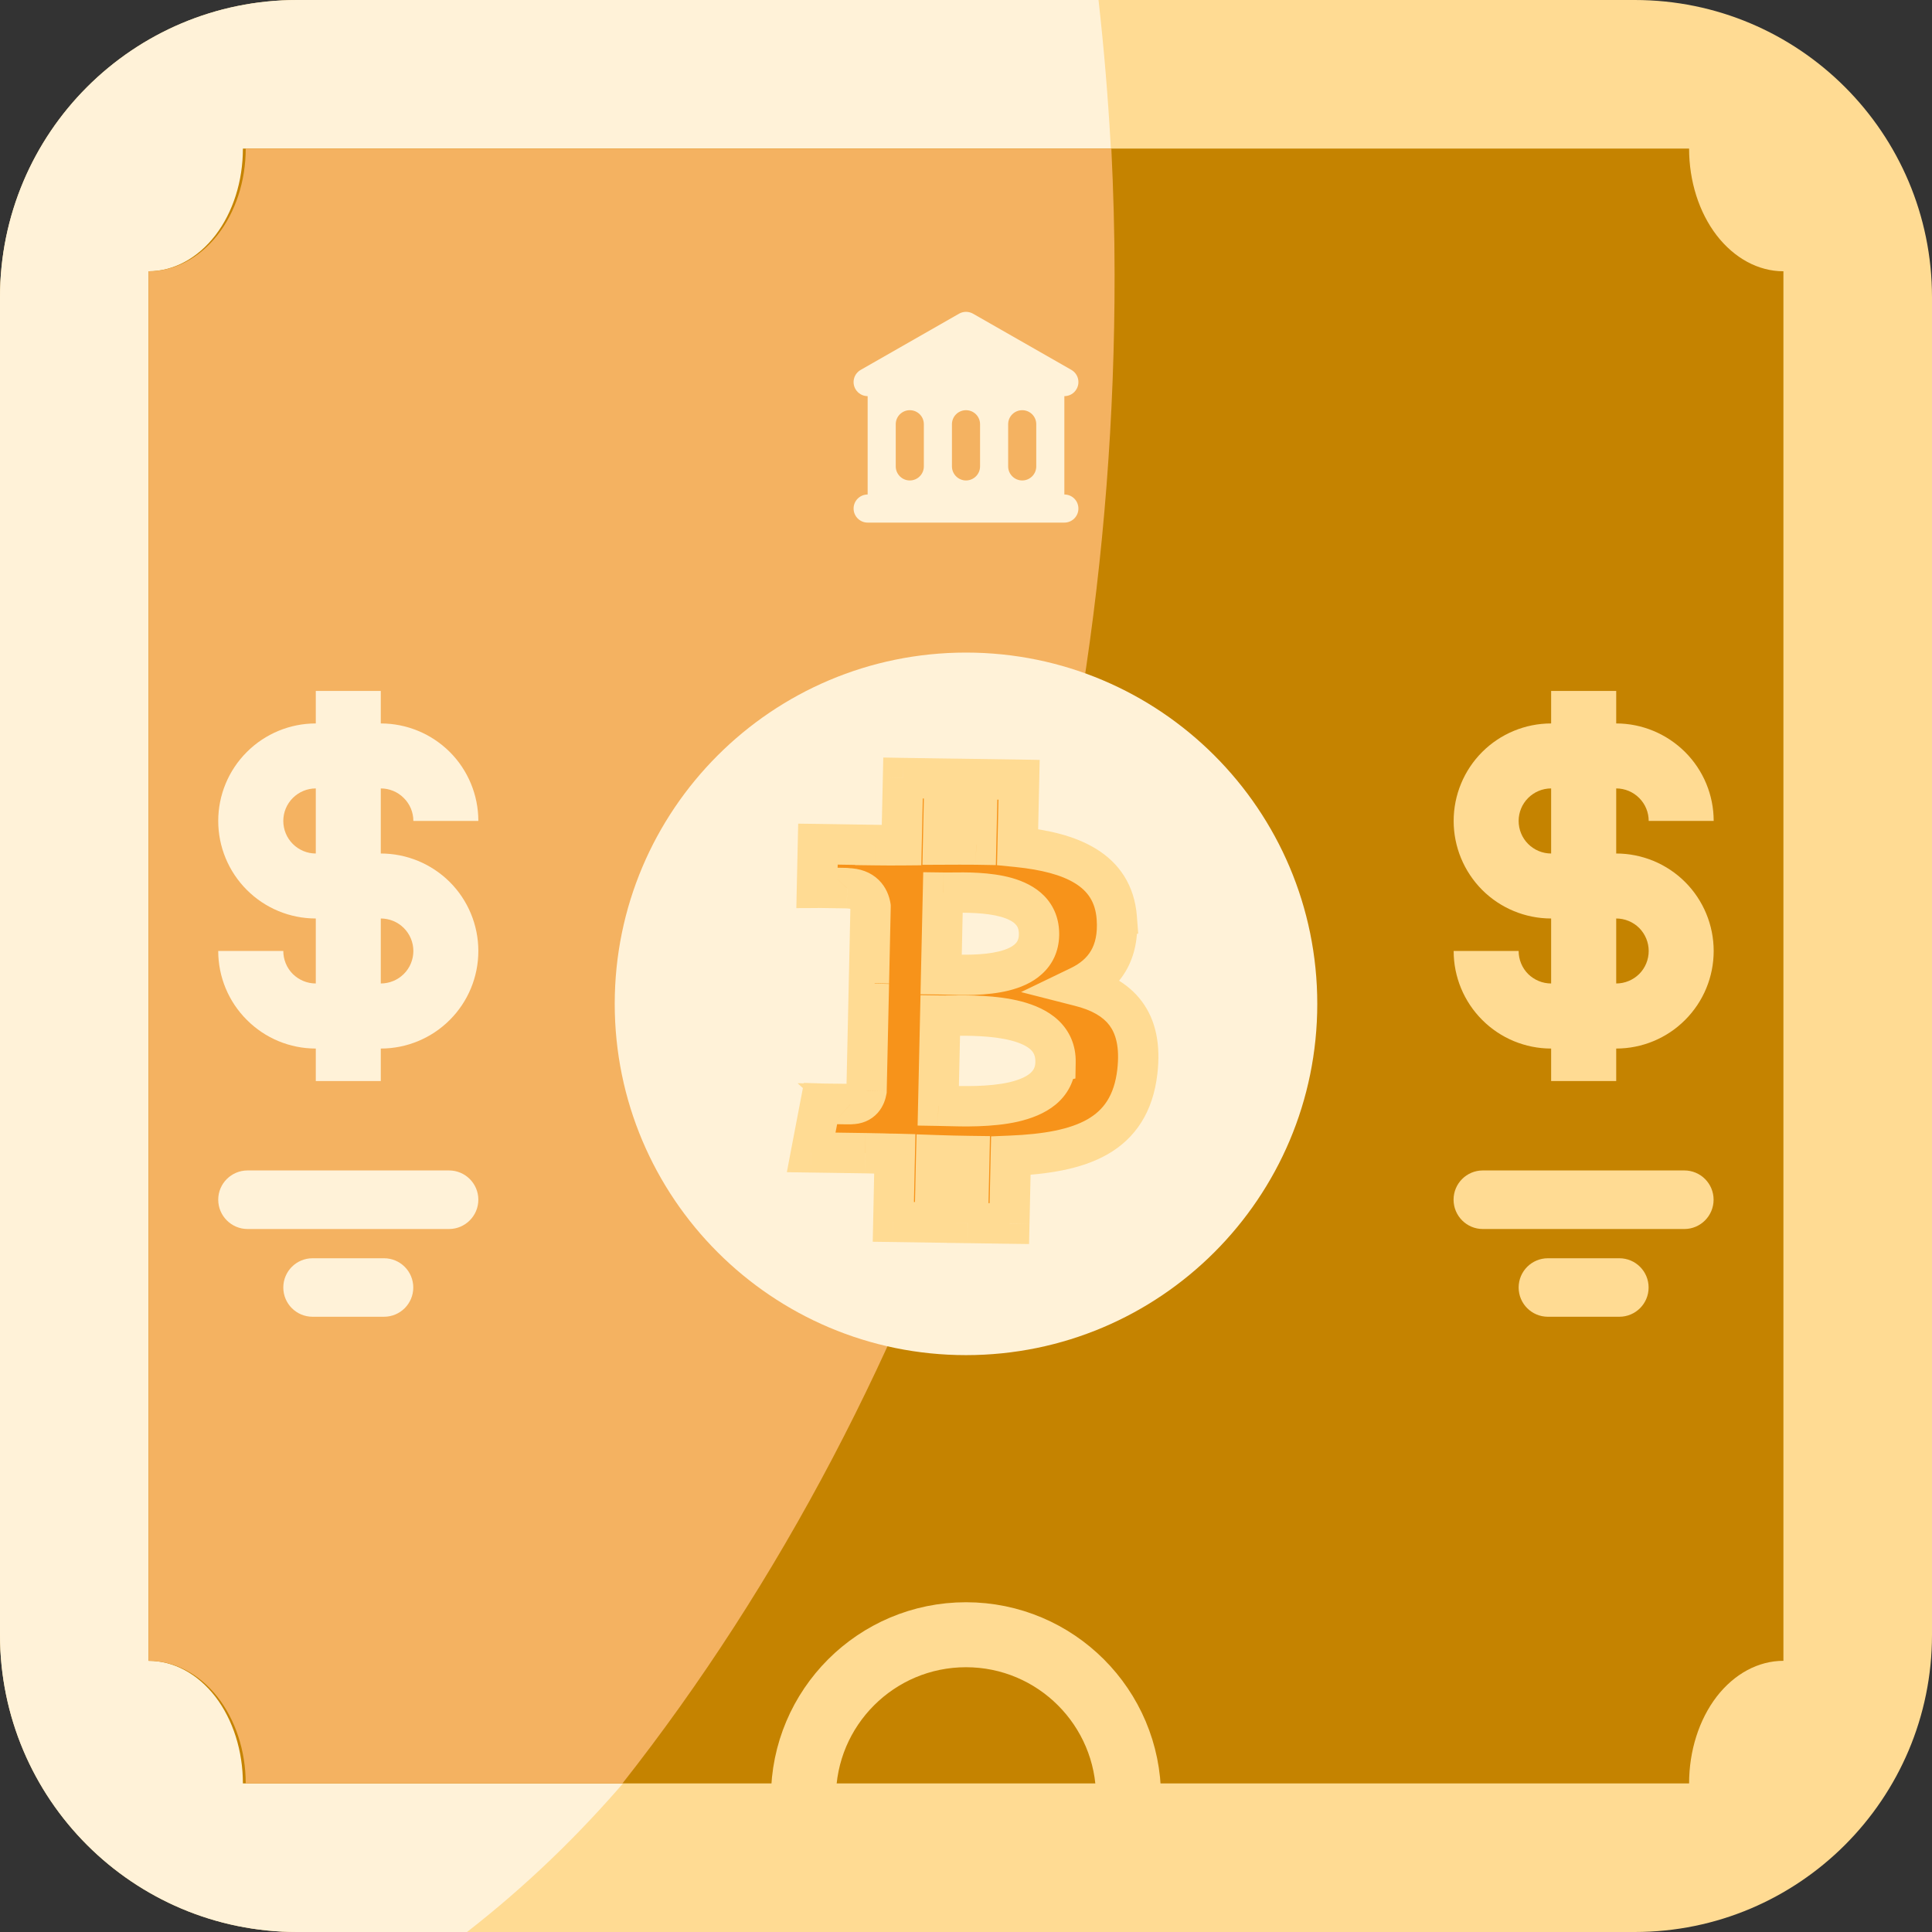 <svg width="22" height="22" viewBox="0 0 22 22" fill="none" xmlns="http://www.w3.org/2000/svg">
<rect x="0" y="0" width="22" height="22" fill="#333333" stroke="none"/>
<path d="M0 3.385C0 1.515 1.515 0 3.385 0H18.615C20.485 0 22 1.515 22 3.385V18.615C22 20.485 20.485 22 18.615 22H3.385C1.515 22 0 20.485 0 18.615V3.385Z" fill="#FFDB93"/>
<path d="M0 18.615C0 20.485 1.515 22 3.385 22H5.318C8.038 19.885 9.479 16.898 10.756 13.652C12.033 10.405 12.694 6.848 12.692 3.245C12.691 2.16 12.63 1.076 12.509 0H3.385C1.515 0 0 1.515 0 3.385V18.615Z" fill="#FFF2D8"/>
<path d="M2.766 1.692C2.766 2.063 2.653 2.418 2.452 2.68C2.25 2.941 1.977 3.089 1.692 3.089V18.912C1.977 18.912 2.25 19.059 2.452 19.32C2.653 19.582 2.766 19.938 2.766 20.308H19.234C19.234 19.938 19.347 19.582 19.548 19.32C19.75 19.059 20.023 18.912 20.308 18.912V3.089C20.023 3.089 19.75 2.941 19.548 2.68C19.347 2.418 19.234 2.063 19.234 1.692H2.766Z" fill="#C58300"/>
<path d="M1.692 3.089V18.912C1.986 18.912 2.267 19.059 2.474 19.32C2.681 19.582 2.798 19.938 2.798 20.308H7.088C10.683 15.743 12.699 9.565 12.692 3.126C12.692 2.645 12.678 2.167 12.655 1.692H2.798C2.798 2.063 2.681 2.418 2.474 2.68C2.267 2.941 1.986 3.089 1.692 3.089Z" fill="#F4B261"/>
<path d="M4.336 9.719V8.978C4.434 8.978 4.529 9.017 4.598 9.087C4.668 9.156 4.707 9.25 4.707 9.348H5.447C5.447 9.054 5.33 8.771 5.122 8.563C4.913 8.355 4.631 8.238 4.336 8.238V7.868H3.596V8.238C3.301 8.238 3.019 8.355 2.811 8.563C2.602 8.771 2.485 9.054 2.485 9.348C2.485 9.643 2.602 9.925 2.811 10.134C3.019 10.342 3.301 10.459 3.596 10.459V11.199C3.498 11.199 3.404 11.16 3.334 11.091C3.265 11.022 3.226 10.927 3.226 10.829H2.485C2.485 11.124 2.602 11.406 2.811 11.614C3.019 11.823 3.301 11.94 3.596 11.94V12.31H4.336V11.94C4.631 11.94 4.913 11.823 5.122 11.614C5.33 11.406 5.447 11.124 5.447 10.829C5.447 10.535 5.33 10.252 5.122 10.044C4.913 9.836 4.631 9.719 4.336 9.719ZM3.226 9.348C3.226 9.25 3.265 9.156 3.334 9.087C3.404 9.017 3.498 8.978 3.596 8.978V9.719C3.498 9.719 3.404 9.68 3.334 9.61C3.265 9.541 3.226 9.447 3.226 9.348ZM4.336 11.199V10.459C4.434 10.459 4.529 10.498 4.598 10.567C4.668 10.637 4.707 10.731 4.707 10.829C4.707 10.927 4.668 11.022 4.598 11.091C4.529 11.16 4.434 11.199 4.336 11.199Z" fill="#FFF2D8"/>
<path d="M18.404 9.719V8.978C18.502 8.978 18.596 9.017 18.666 9.087C18.735 9.156 18.774 9.25 18.774 9.348H19.514C19.514 9.054 19.397 8.772 19.189 8.564C18.98 8.356 18.698 8.238 18.404 8.238V7.868H17.663V8.238C17.369 8.238 17.086 8.355 16.878 8.563C16.67 8.771 16.553 9.054 16.553 9.348C16.553 9.643 16.67 9.925 16.878 10.134C17.086 10.342 17.369 10.459 17.663 10.459V11.199C17.565 11.199 17.471 11.16 17.401 11.091C17.332 11.022 17.293 10.927 17.293 10.829H16.553C16.553 11.124 16.67 11.406 16.878 11.614C17.086 11.823 17.369 11.94 17.663 11.94V12.31H18.404V11.94C18.698 11.94 18.981 11.823 19.189 11.614C19.397 11.406 19.514 11.124 19.514 10.829C19.514 10.535 19.397 10.252 19.189 10.044C18.981 9.836 18.698 9.719 18.404 9.719ZM17.663 9.719C17.565 9.719 17.471 9.68 17.401 9.61C17.332 9.541 17.293 9.447 17.293 9.348C17.293 9.25 17.332 9.156 17.401 9.087C17.471 9.017 17.565 8.978 17.663 8.978V9.719ZM18.404 11.199V10.459C18.502 10.459 18.596 10.498 18.666 10.567C18.735 10.637 18.774 10.731 18.774 10.829C18.774 10.927 18.735 11.022 18.666 11.091C18.596 11.16 18.502 11.199 18.404 11.199Z" fill="#FFDB93"/>
<path d="M2.485 13.661C2.485 13.477 2.635 13.328 2.819 13.328H5.113C5.297 13.328 5.447 13.477 5.447 13.661C5.447 13.845 5.297 13.995 5.113 13.995H2.819C2.635 13.995 2.485 13.845 2.485 13.661Z" fill="#FFF2D8"/>
<path d="M3.226 14.661C3.226 14.477 3.375 14.328 3.559 14.328H4.373C4.557 14.328 4.706 14.477 4.706 14.661C4.706 14.845 4.557 14.994 4.373 14.994H3.559C3.375 14.994 3.226 14.845 3.226 14.661Z" fill="#FFF2D8"/>
<path d="M16.552 13.661C16.552 13.477 16.701 13.328 16.885 13.328H19.18C19.364 13.328 19.513 13.477 19.513 13.661C19.513 13.845 19.364 13.995 19.18 13.995H16.885C16.701 13.995 16.552 13.845 16.552 13.661Z" fill="#FFDB93"/>
<path d="M17.293 14.661C17.293 14.477 17.442 14.328 17.626 14.328H18.44C18.624 14.328 18.773 14.477 18.773 14.661C18.773 14.845 18.624 14.994 18.44 14.994H17.626C17.442 14.994 17.293 14.845 17.293 14.661Z" fill="#FFDB93"/>
<path d="M9.149 20.466C9.149 19.444 9.978 18.615 11 18.615C12.022 18.615 12.851 19.444 12.851 20.466" stroke="#FFDB93" stroke-width="0.74"/>
<g clip-path="url(#clip0_18062_98473)">
<path fill-rule="evenodd" clip-rule="evenodd" d="M11.08 3.572C11.03 3.544 10.97 3.544 10.921 3.572L9.801 4.212C9.724 4.256 9.697 4.353 9.741 4.43C9.771 4.482 9.825 4.511 9.88 4.511V5.631C9.792 5.631 9.72 5.702 9.72 5.791C9.72 5.879 9.792 5.951 9.88 5.951H12.12C12.209 5.951 12.28 5.879 12.28 5.791C12.28 5.702 12.209 5.631 12.12 5.631V4.511C12.176 4.511 12.23 4.482 12.259 4.43C12.303 4.353 12.276 4.256 12.2 4.212L11.08 3.572ZM10.36 4.671C10.272 4.671 10.2 4.742 10.2 4.831V5.311C10.2 5.399 10.272 5.471 10.36 5.471C10.449 5.471 10.52 5.399 10.52 5.311V4.831C10.52 4.742 10.449 4.671 10.36 4.671ZM10.84 4.831C10.84 4.742 10.912 4.671 11 4.671C11.089 4.671 11.16 4.742 11.16 4.831V5.311C11.16 5.399 11.089 5.471 11 5.471C10.912 5.471 10.84 5.399 10.84 5.311V4.831ZM11.64 4.671C11.552 4.671 11.48 4.742 11.48 4.831V5.311C11.48 5.399 11.552 5.471 11.64 5.471C11.729 5.471 11.8 5.399 11.8 5.311V4.831C11.8 4.742 11.729 4.671 11.64 4.671Z" fill="#FFF2D8"/>
</g>
<path d="M11 15.431C13.209 15.431 15 13.64 15 11.431C15 9.222 13.209 7.431 11 7.431C8.791 7.431 7 9.222 7 11.431C7 13.64 8.791 15.431 11 15.431Z" fill="#FFF2D8"/>
<mask id="path-14-outside-1_18062_98473" maskUnits="userSpaceOnUse" x="7.16" y="7.207" width="7.416" height="8.166" fill="black">
<rect fill="white" x="7.16" y="7.207" width="7.416" height="8.166"/>
<path fill-rule="evenodd" clip-rule="evenodd" d="M12.717 10.452C12.675 9.899 12.196 9.707 11.588 9.645L11.604 8.879L11.132 8.872L11.116 9.618C10.992 9.616 10.865 9.616 10.739 9.617L10.755 8.867L10.283 8.859L10.266 9.625C10.164 9.625 10.063 9.626 9.965 9.624L9.965 9.622L9.314 9.612L9.303 10.11C9.303 10.11 9.652 10.108 9.646 10.115C9.837 10.118 9.897 10.228 9.913 10.323L9.894 11.195C9.907 11.195 9.925 11.196 9.944 11.199L9.894 11.198L9.867 12.421C9.858 12.48 9.82 12.574 9.686 12.572C9.692 12.578 9.343 12.567 9.343 12.567L9.237 13.122L9.852 13.131C9.921 13.133 9.99 13.134 10.058 13.136L10.058 13.136L10.058 13.136C10.102 13.137 10.146 13.138 10.189 13.139L10.172 13.914L10.644 13.921L10.661 13.155C10.79 13.159 10.916 13.162 11.038 13.164L11.021 13.927L11.493 13.934L11.511 13.161C12.306 13.127 12.866 12.938 12.951 12.204C13.02 11.612 12.743 11.343 12.295 11.23C12.571 11.096 12.748 10.856 12.717 10.452L12.717 10.452ZM12.02 12.098C12.008 12.629 11.163 12.604 10.776 12.593L10.776 12.593C10.741 12.592 10.71 12.591 10.684 12.591L10.707 11.565C10.739 11.566 10.778 11.565 10.822 11.565C11.219 11.561 12.031 11.555 12.02 12.098L12.02 12.098ZM10.795 11.098C11.117 11.107 11.821 11.129 11.832 10.647C11.842 10.153 11.165 10.161 10.834 10.165C10.797 10.165 10.764 10.165 10.737 10.165L10.717 11.095C10.739 11.096 10.765 11.097 10.795 11.098Z"/>
</mask>
<path fill-rule="evenodd" clip-rule="evenodd" d="M12.717 10.452C12.675 9.899 12.196 9.707 11.588 9.645L11.604 8.879L11.132 8.872L11.116 9.618C10.992 9.616 10.865 9.616 10.739 9.617L10.755 8.867L10.283 8.859L10.266 9.625C10.164 9.625 10.063 9.626 9.965 9.624L9.965 9.622L9.314 9.612L9.303 10.11C9.303 10.11 9.652 10.108 9.646 10.115C9.837 10.118 9.897 10.228 9.913 10.323L9.894 11.195C9.907 11.195 9.925 11.196 9.944 11.199L9.894 11.198L9.867 12.421C9.858 12.48 9.82 12.574 9.686 12.572C9.692 12.578 9.343 12.567 9.343 12.567L9.237 13.122L9.852 13.131C9.921 13.133 9.99 13.134 10.058 13.136L10.058 13.136L10.058 13.136C10.102 13.137 10.146 13.138 10.189 13.139L10.172 13.914L10.644 13.921L10.661 13.155C10.79 13.159 10.916 13.162 11.038 13.164L11.021 13.927L11.493 13.934L11.511 13.161C12.306 13.127 12.866 12.938 12.951 12.204C13.02 11.612 12.743 11.343 12.295 11.23C12.571 11.096 12.748 10.856 12.717 10.452L12.717 10.452ZM12.02 12.098C12.008 12.629 11.163 12.604 10.776 12.593L10.776 12.593C10.741 12.592 10.71 12.591 10.684 12.591L10.707 11.565C10.739 11.566 10.778 11.565 10.822 11.565C11.219 11.561 12.031 11.555 12.02 12.098L12.02 12.098ZM10.795 11.098C11.117 11.107 11.821 11.129 11.832 10.647C11.842 10.153 11.165 10.161 10.834 10.165C10.797 10.165 10.764 10.165 10.737 10.165L10.717 11.095C10.739 11.096 10.765 11.097 10.795 11.098Z" fill="#F7931A"/>
<path d="M11.588 9.645L11.358 9.64L11.353 9.852L11.565 9.873L11.588 9.645ZM12.717 10.452L12.768 10.675L12.961 10.631L12.946 10.434L12.717 10.452ZM11.604 8.879L11.834 8.884L11.839 8.653L11.608 8.649L11.604 8.879ZM11.132 8.872L11.135 8.642L10.907 8.639L10.902 8.867L11.132 8.872ZM11.116 9.618L11.112 9.847L11.34 9.851L11.345 9.623L11.116 9.618ZM10.739 9.617L10.509 9.612L10.504 9.848L10.74 9.847L10.739 9.617ZM10.755 8.867L10.985 8.872L10.99 8.64L10.758 8.637L10.755 8.867ZM10.283 8.859L10.287 8.63L10.058 8.626L10.053 8.854L10.283 8.859ZM10.266 9.625L10.267 9.855L10.491 9.853L10.496 9.63L10.266 9.625ZM9.965 9.624L9.736 9.625L9.737 9.851L9.962 9.854L9.965 9.624ZM9.965 9.622L10.195 9.621L10.194 9.396L9.969 9.392L9.965 9.622ZM9.314 9.612L9.317 9.382L9.089 9.379L9.084 9.607L9.314 9.612ZM9.303 10.11L9.073 10.105L9.068 10.341L9.304 10.34L9.303 10.11ZM9.646 10.115L9.48 9.957L9.119 10.336L9.643 10.344L9.646 10.115ZM9.913 10.323L10.143 10.328L10.143 10.306L10.14 10.285L9.913 10.323ZM9.894 11.195L9.665 11.19L9.66 11.42L9.89 11.425L9.894 11.195ZM9.944 11.199L9.941 11.429L9.978 10.972L9.944 11.199ZM9.894 11.198L9.898 10.969L9.67 10.966L9.665 11.193L9.894 11.198ZM9.867 12.421L10.094 12.458L10.097 12.442L10.097 12.426L9.867 12.421ZM9.686 12.572L9.689 12.342L9.082 12.335L9.532 12.742L9.686 12.572ZM9.343 12.567L9.35 12.337L9.154 12.331L9.117 12.524L9.343 12.567ZM9.237 13.122L9.011 13.079L8.96 13.348L9.234 13.352L9.237 13.122ZM9.852 13.131L9.856 12.902L9.855 12.902L9.852 13.131ZM10.058 13.136L10.065 12.906L10.064 12.906L10.058 13.136ZM10.058 13.136L10.051 13.366L10.051 13.366L10.058 13.136ZM10.058 13.136L10.051 13.366L10.052 13.366L10.058 13.136ZM10.189 13.139L10.419 13.144L10.424 12.915L10.194 12.909L10.189 13.139ZM10.172 13.914L9.943 13.909L9.938 14.14L10.169 14.143L10.172 13.914ZM10.644 13.921L10.641 14.15L10.869 14.154L10.874 13.926L10.644 13.921ZM10.661 13.155L10.669 12.925L10.437 12.917L10.431 13.149L10.661 13.155ZM11.038 13.164L11.268 13.169L11.273 12.937L11.041 12.934L11.038 13.164ZM11.021 13.927L10.791 13.921L10.786 14.153L11.018 14.156L11.021 13.927ZM11.493 13.934L11.49 14.163L11.718 14.166L11.723 13.938L11.493 13.934ZM11.511 13.161L11.501 12.931L11.286 12.94L11.281 13.155L11.511 13.161ZM12.951 12.204L12.723 12.177L12.723 12.177L12.951 12.204ZM12.295 11.23L12.195 11.023L11.627 11.297L12.238 11.453L12.295 11.23ZM12.717 10.452L12.665 10.228L12.472 10.272L12.488 10.469L12.717 10.452ZM10.776 12.593L10.783 12.364L10.781 12.364L10.776 12.593ZM12.02 12.098L11.968 11.874L11.794 11.914L11.79 12.092L12.02 12.098ZM10.776 12.593L10.769 12.823L10.771 12.823L10.776 12.593ZM10.684 12.591L10.454 12.586L10.449 12.817L10.681 12.821L10.684 12.591ZM10.707 11.565L10.71 11.335L10.482 11.332L10.477 11.56L10.707 11.565ZM10.822 11.565L10.824 11.794L10.824 11.794L10.822 11.565ZM12.02 12.098L12.071 12.321L12.246 12.281L12.249 12.102L12.02 12.098ZM11.832 10.647L12.061 10.652L12.061 10.652L11.832 10.647ZM10.795 11.098L10.788 11.327L10.788 11.327L10.795 11.098ZM10.834 10.165L10.832 9.935L10.834 10.165ZM10.737 10.165L10.741 9.935L10.513 9.932L10.508 10.16L10.737 10.165ZM10.717 11.095L10.487 11.09L10.482 11.322L10.713 11.325L10.717 11.095ZM11.565 9.873C11.857 9.903 12.087 9.962 12.243 10.059C12.386 10.148 12.473 10.27 12.488 10.469L12.946 10.434C12.919 10.081 12.746 9.83 12.486 9.669C12.24 9.516 11.927 9.448 11.611 9.416L11.565 9.873ZM11.375 8.874L11.358 9.64L11.817 9.65L11.834 8.884L11.375 8.874ZM11.129 9.102L11.601 9.109L11.608 8.649L11.135 8.642L11.129 9.102ZM11.345 9.623L11.362 8.877L10.902 8.867L10.886 9.613L11.345 9.623ZM10.74 9.847C10.866 9.846 10.991 9.846 11.112 9.847L11.119 9.388C10.992 9.386 10.863 9.387 10.738 9.387L10.74 9.847ZM10.525 8.861L10.509 9.612L10.968 9.622L10.985 8.872L10.525 8.861ZM10.28 9.089L10.752 9.096L10.758 8.637L10.287 8.63L10.28 9.089ZM10.496 9.63L10.513 8.865L10.053 8.854L10.036 9.62L10.496 9.63ZM9.962 9.854C10.062 9.856 10.165 9.855 10.267 9.855L10.265 9.395C10.162 9.396 10.064 9.396 9.969 9.395L9.962 9.854ZM9.736 9.623L9.736 9.625L10.195 9.623L10.195 9.621L9.736 9.623ZM9.31 9.842L9.962 9.852L9.969 9.392L9.317 9.382L9.31 9.842ZM9.533 10.115L9.544 9.617L9.084 9.607L9.073 10.105L9.533 10.115ZM9.813 10.273C9.835 10.249 9.87 10.201 9.875 10.131C9.881 10.057 9.85 10 9.823 9.968C9.781 9.917 9.729 9.9 9.726 9.899C9.701 9.89 9.68 9.887 9.677 9.886C9.665 9.885 9.653 9.884 9.647 9.883C9.634 9.883 9.617 9.882 9.6 9.882C9.566 9.881 9.522 9.88 9.478 9.88C9.434 9.88 9.39 9.88 9.357 9.88C9.341 9.88 9.327 9.88 9.318 9.88C9.313 9.88 9.309 9.88 9.306 9.88C9.305 9.88 9.304 9.88 9.303 9.88C9.303 9.88 9.303 9.88 9.303 9.88C9.302 9.88 9.302 9.88 9.302 9.88C9.302 9.88 9.302 9.88 9.302 9.88C9.302 9.88 9.302 9.88 9.302 9.88C9.302 9.88 9.302 9.88 9.303 10.11C9.304 10.34 9.304 10.34 9.304 10.34C9.304 10.34 9.304 10.34 9.304 10.34C9.304 10.34 9.304 10.34 9.304 10.34C9.304 10.34 9.304 10.34 9.304 10.34C9.304 10.34 9.305 10.34 9.305 10.34C9.306 10.34 9.307 10.34 9.308 10.34C9.31 10.34 9.314 10.339 9.319 10.339C9.328 10.339 9.342 10.339 9.358 10.339C9.39 10.339 9.433 10.339 9.476 10.34C9.519 10.34 9.56 10.34 9.59 10.341C9.605 10.341 9.614 10.342 9.619 10.342C9.622 10.342 9.617 10.342 9.609 10.341C9.609 10.341 9.589 10.338 9.566 10.329C9.558 10.327 9.546 10.322 9.532 10.314C9.519 10.307 9.494 10.29 9.469 10.261C9.443 10.229 9.412 10.172 9.417 10.098C9.422 10.028 9.457 9.98 9.48 9.957L9.813 10.273ZM10.14 10.285C10.127 10.208 10.093 10.105 10.006 10.02C9.915 9.931 9.792 9.887 9.65 9.885L9.643 10.344C9.669 10.345 9.682 10.349 9.686 10.35C9.69 10.352 9.688 10.352 9.685 10.349C9.68 10.344 9.684 10.343 9.687 10.361L10.14 10.285ZM10.124 11.2L10.143 10.328L9.684 10.318L9.665 11.19L10.124 11.2ZM9.978 10.972C9.945 10.967 9.917 10.966 9.899 10.966L9.89 11.425C9.897 11.425 9.904 11.425 9.91 11.426L9.978 10.972ZM9.891 11.428L9.941 11.429L9.947 10.97L9.898 10.969L9.891 11.428ZM10.097 12.426L10.124 11.204L9.665 11.193L9.638 12.415L10.097 12.426ZM9.683 12.802C9.812 12.804 9.92 12.756 9.995 12.672C10.062 12.596 10.085 12.51 10.094 12.458L9.641 12.383C9.64 12.385 9.64 12.385 9.641 12.383C9.642 12.381 9.645 12.374 9.652 12.367C9.659 12.358 9.669 12.351 9.68 12.346C9.691 12.342 9.695 12.343 9.689 12.342L9.683 12.802ZM9.343 12.567C9.336 12.797 9.336 12.797 9.336 12.797C9.336 12.797 9.336 12.797 9.336 12.797C9.336 12.797 9.336 12.797 9.336 12.797C9.336 12.797 9.336 12.797 9.336 12.797C9.337 12.797 9.337 12.797 9.337 12.797C9.338 12.797 9.339 12.797 9.34 12.797C9.343 12.797 9.347 12.797 9.351 12.797C9.361 12.797 9.375 12.798 9.391 12.798C9.424 12.799 9.468 12.8 9.512 12.801C9.555 12.802 9.6 12.803 9.634 12.803C9.65 12.803 9.666 12.803 9.679 12.803C9.684 12.803 9.695 12.803 9.706 12.802C9.708 12.802 9.726 12.8 9.748 12.794C9.755 12.792 9.767 12.788 9.78 12.782C9.791 12.777 9.819 12.764 9.847 12.737C9.877 12.708 9.923 12.645 9.915 12.553C9.909 12.471 9.861 12.421 9.841 12.402L9.532 12.742C9.512 12.724 9.464 12.674 9.458 12.591C9.45 12.5 9.496 12.437 9.526 12.408C9.554 12.381 9.581 12.368 9.592 12.363C9.606 12.357 9.617 12.353 9.624 12.352C9.636 12.348 9.647 12.346 9.65 12.346C9.655 12.345 9.659 12.345 9.661 12.344C9.668 12.344 9.671 12.344 9.668 12.344C9.663 12.344 9.653 12.344 9.637 12.344C9.607 12.344 9.565 12.343 9.522 12.342C9.479 12.341 9.436 12.34 9.404 12.339C9.388 12.338 9.374 12.338 9.365 12.338C9.36 12.338 9.356 12.338 9.354 12.338C9.353 12.337 9.352 12.337 9.351 12.337C9.351 12.337 9.35 12.337 9.35 12.337C9.35 12.337 9.35 12.337 9.35 12.337C9.35 12.337 9.35 12.337 9.35 12.337C9.35 12.337 9.35 12.337 9.35 12.337C9.35 12.337 9.35 12.337 9.343 12.567ZM9.463 13.165L9.569 12.61L9.117 12.524L9.011 13.079L9.463 13.165ZM9.855 12.902L9.241 12.893L9.234 13.352L9.848 13.361L9.855 12.902ZM10.064 12.906C9.996 12.905 9.926 12.903 9.856 12.902L9.848 13.361C9.916 13.362 9.984 13.364 10.052 13.366L10.064 12.906ZM10.065 12.906L10.065 12.906L10.051 13.366L10.051 13.366L10.065 12.906ZM10.065 12.906L10.065 12.906L10.051 13.366L10.051 13.366L10.065 12.906ZM10.194 12.909C10.151 12.909 10.108 12.908 10.064 12.906L10.052 13.366C10.096 13.367 10.14 13.368 10.184 13.369L10.194 12.909ZM10.402 13.919L10.419 13.144L9.959 13.134L9.943 13.909L10.402 13.919ZM10.648 13.691L10.176 13.684L10.169 14.143L10.641 14.15L10.648 13.691ZM10.431 13.149L10.414 13.916L10.874 13.926L10.891 13.16L10.431 13.149ZM11.041 12.934C10.92 12.932 10.797 12.93 10.669 12.925L10.653 13.384C10.784 13.389 10.911 13.392 11.035 13.393L11.041 12.934ZM11.251 13.932L11.268 13.169L10.809 13.159L10.791 13.921L11.251 13.932ZM11.497 13.704L11.025 13.697L11.018 14.156L11.49 14.163L11.497 13.704ZM11.281 13.155L11.264 13.928L11.723 13.938L11.74 13.166L11.281 13.155ZM12.723 12.177C12.688 12.479 12.564 12.642 12.383 12.746C12.183 12.86 11.891 12.915 11.501 12.931L11.52 13.39C11.925 13.373 12.311 13.316 12.611 13.145C12.93 12.962 13.129 12.663 13.179 12.23L12.723 12.177ZM12.238 11.453C12.434 11.502 12.56 11.578 12.633 11.675C12.704 11.77 12.752 11.92 12.723 12.177L13.179 12.23C13.218 11.896 13.163 11.616 13 11.4C12.84 11.187 12.603 11.071 12.351 11.007L12.238 11.453ZM12.488 10.469C12.5 10.634 12.47 10.746 12.423 10.826C12.376 10.906 12.302 10.971 12.195 11.023L12.395 11.437C12.564 11.354 12.716 11.233 12.819 11.059C12.922 10.884 12.964 10.674 12.946 10.434L12.488 10.469ZM12.665 10.228L12.665 10.228L12.768 10.675L12.768 10.675L12.665 10.228ZM10.769 12.823C10.957 12.828 11.295 12.839 11.589 12.773C11.737 12.739 11.895 12.682 12.022 12.577C12.156 12.465 12.245 12.306 12.249 12.102L11.79 12.092C11.789 12.155 11.767 12.191 11.728 12.224C11.681 12.263 11.601 12.299 11.488 12.325C11.26 12.376 10.981 12.369 10.783 12.364L10.769 12.823ZM10.771 12.823L10.771 12.823L10.781 12.364L10.781 12.364L10.771 12.823ZM10.681 12.821C10.705 12.821 10.734 12.822 10.769 12.823L10.783 12.364C10.749 12.363 10.716 12.362 10.688 12.361L10.681 12.821ZM10.477 11.56L10.454 12.586L10.914 12.596L10.937 11.57L10.477 11.56ZM10.82 11.335C10.775 11.335 10.739 11.336 10.71 11.335L10.703 11.795C10.739 11.795 10.781 11.795 10.824 11.794L10.82 11.335ZM12.249 12.102C12.254 11.901 12.178 11.737 12.05 11.617C11.93 11.505 11.776 11.442 11.632 11.404C11.346 11.329 11.013 11.333 10.82 11.335L10.824 11.794C11.029 11.793 11.299 11.792 11.516 11.849C11.623 11.877 11.695 11.914 11.736 11.952C11.77 11.984 11.791 12.023 11.79 12.093L12.249 12.102ZM12.071 12.321L12.071 12.321L11.968 11.874L11.968 11.874L12.071 12.321ZM11.602 10.642C11.601 10.699 11.582 10.728 11.556 10.752C11.523 10.782 11.465 10.812 11.375 10.834C11.193 10.879 10.969 10.873 10.802 10.868L10.788 11.327C10.943 11.332 11.232 11.342 11.485 11.28C11.613 11.248 11.753 11.194 11.864 11.092C11.983 10.985 12.057 10.836 12.061 10.652L11.602 10.642ZM10.837 10.394C11.009 10.392 11.227 10.392 11.398 10.44C11.482 10.464 11.534 10.494 11.562 10.523C11.585 10.546 11.603 10.577 11.602 10.642L12.061 10.652C12.065 10.47 12.003 10.317 11.891 10.202C11.785 10.094 11.649 10.034 11.524 9.998C11.277 9.928 10.991 9.933 10.832 9.935L10.837 10.394ZM10.734 10.395C10.765 10.395 10.801 10.395 10.837 10.394L10.832 9.935C10.793 9.935 10.764 9.936 10.741 9.935L10.734 10.395ZM10.947 11.101L10.967 10.17L10.508 10.16L10.487 11.09L10.947 11.101ZM10.802 10.868C10.773 10.867 10.745 10.866 10.72 10.866L10.713 11.325C10.733 11.325 10.758 11.326 10.788 11.327L10.802 10.868Z" fill="#FFDB93" mask="url(#path-14-outside-1_18062_98473)"/>
<defs>
<clipPath id="clip0_18062_98473">
<rect width="3.2" height="3.2" fill="white" transform="translate(9.4 3.231)"/>
</clipPath>
</defs>
</svg>

